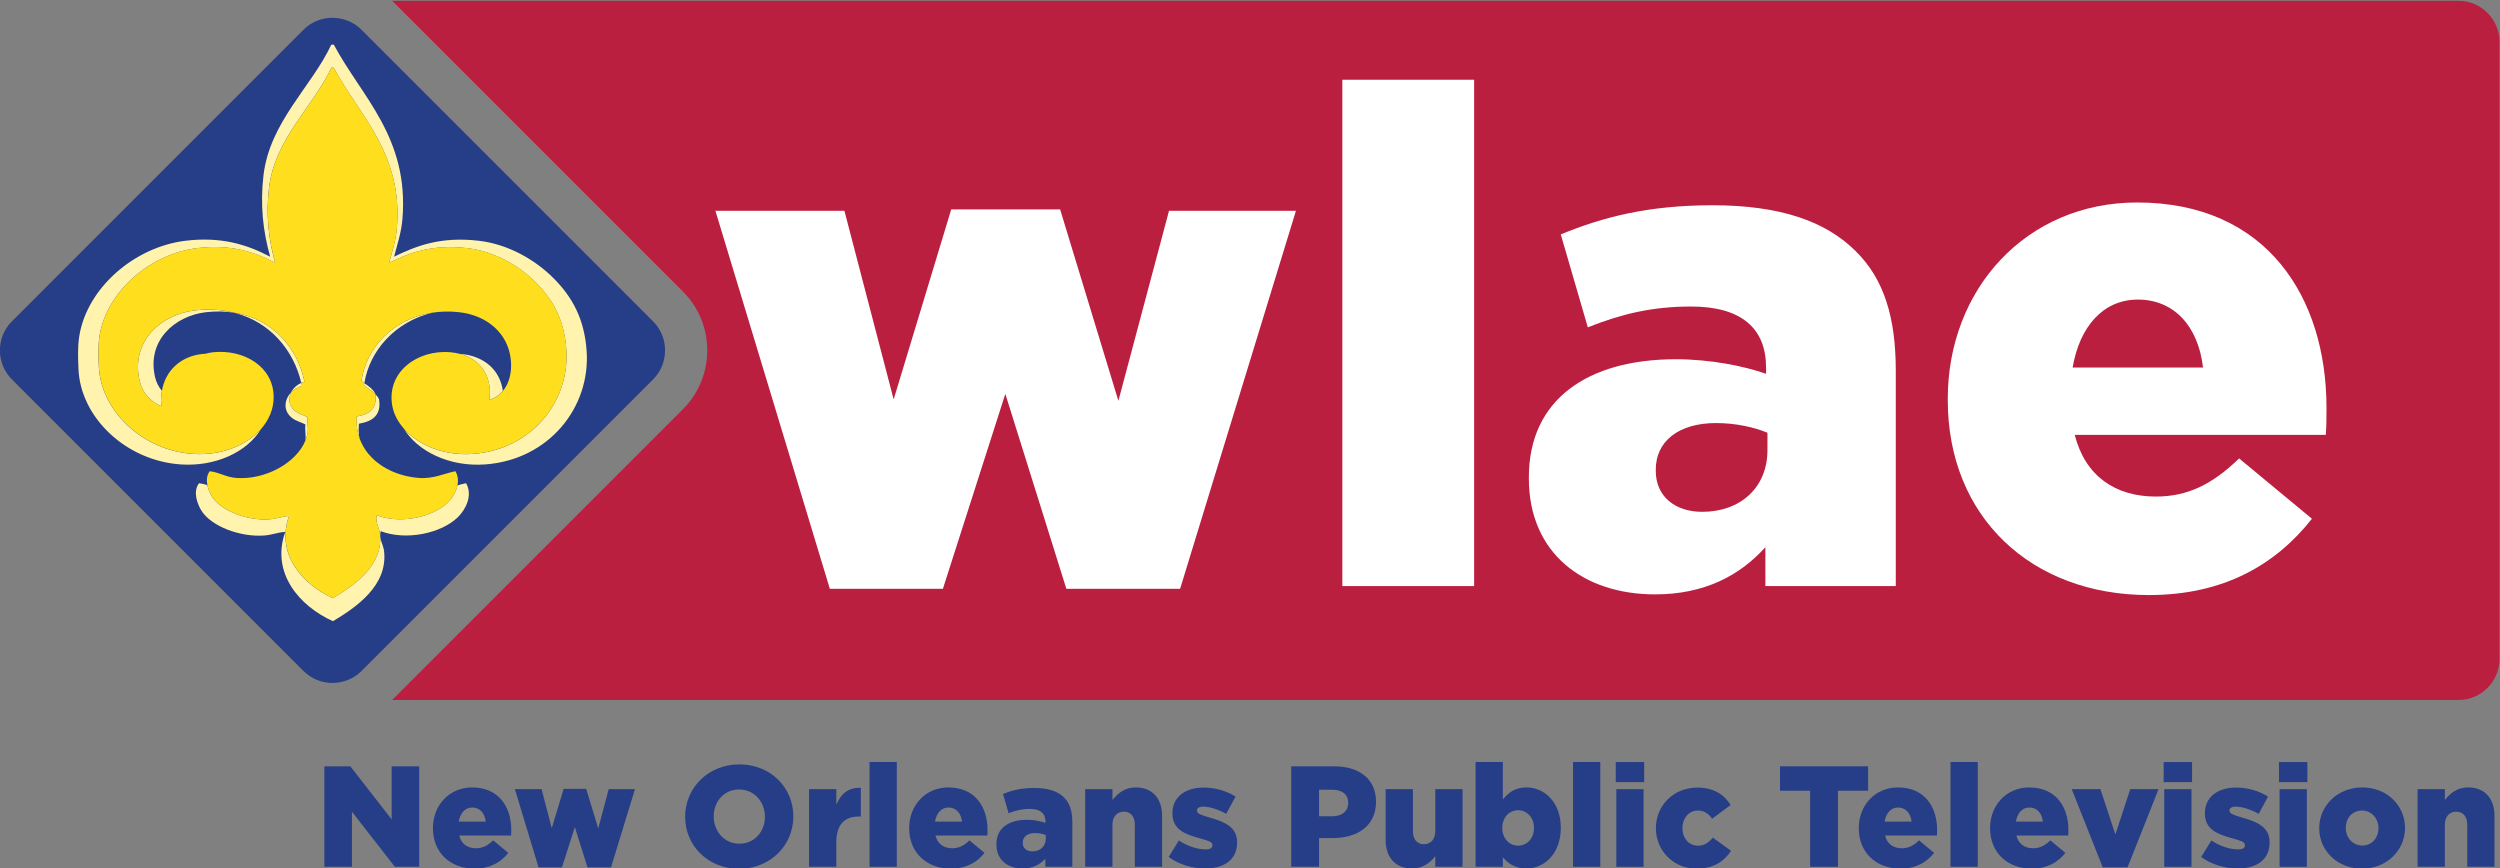 <svg width="800" height="277.86" version="1.1" viewBox="0 0 800 277.86" xml:space="preserve" xmlns="http://www.w3.org/2000/svg"><rect x="0" y="0" width="800" height="277.86" fill="#808080" stroke="none"/><defs><clipPath id="clipPath228"><path d="m147.71 636.92h311.42v110.88h-311.42z"/></clipPath></defs><g transform="matrix(1.333 0 0 -1.333 -179.88 1417.1)"><g transform="matrix(2.06 0 0 2.06 -185.76 -465.62)"><g clip-path="url(#clipPath228)"><g transform="translate(442.18 742)"><path d="m0 0h-240.8l33.889-33.889c3.778-3.78 3.778-9.928-1e-3 -13.707l-33.888-33.886h240.8c2.627 0 4.777 2.149 4.777 4.777v71.928c0 2.627-2.15 4.777-4.777 4.777" fill="#bb1f40"/></g><g transform="translate(231.79 704.64)"><path d="m0 0-33.985 33.985c-0.711 0.711-1.597 1.145-2.522 1.312-0.282 0.052-0.569 0.081-0.856 0.081-1.225 0-2.449-0.463-3.378-1.392l-33.984-33.986c-1.858-1.857-1.858-4.898 0-6.756l33.984-33.984c0.929-0.931 2.154-1.395 3.378-1.395 0.287 0 0.574 0.031 0.856 0.082 0.926 0.166 1.811 0.6 2.522 1.311l33.985 33.985c1.858 1.858 1.858 4.899 0 6.757" fill="#263d87"/></g><g transform="translate(189.6 696.36)"><path d="M 0,0 C 0.329,0.345 0.757,0.624 1.278,0.759 1.255,0.876 1.22,0.992 1.193,1.108 0.644,0.87 0.231,0.471 0,0" fill="#fff3ad"/></g><g transform="translate(198.14 697.44)"><path d="m0 0c-0.014-0.079-0.033-0.155-0.044-0.233 0.432-0.356 0.935-0.649 1.324-1.041-2e-3 0.017-1e-3 0.029-3e-3 0.046-0.269 0.544-0.787 0.875-1.277 1.228" fill="#fff3ad"/></g><g transform="translate(179.67 705.71)"><path d="m0 0c1.166 0.135 2.254 0.107 3.26-0.05-1.363 0.34-2.875 0.453-4.54 0.259-3.94-0.458-7.509-3.609-6.439-8.209 0.306-1.314 1.164-2.365 2.536-2.962-0.076 0.636-0.037 1.232 0.06 1.798-0.39 0.462-0.658 1.006-0.798 1.611-0.988 4.233 2.297 7.13 5.921 7.553" fill="#fff3ad"/></g><g transform="translate(190.79 697.47)"><path d="m0 0c0.12 0.052 0.236 0.109 0.369 0.144-0.772 3.863-3.657 7.333-8.229 8.048 4.256-1.063 6.988-4.423 7.86-8.192" fill="#fff3ad"/></g><g transform="translate(189.71 693.39)"><path d="m0 0c0.458-0.359 0.913-0.447 1.562-0.761-0.081-0.621 0.075-1.204 0.012-1.85 0.107 0.273 0.194 0.549 0.242 0.833 0.108 0.666-0.083 1.242 0 1.868-0.597 0.291-1.017 0.372-1.436 0.703-0.763 0.598-0.838 1.453-0.486 2.173-0.809-0.848-0.951-2.137 0.106-2.966" fill="#fff3ad"/></g><g transform="translate(224.04 701.26)"><path d="m0 0c-0.269 3.622-1.607 6.178-3.903 8.464-2.06 2.049-5.176 3.913-8.681 4.314-4.386 0.505-7.219-0.569-9.853-1.861 0.397 1.512 0.844 2.814 0.976 4.401 0.784 9.487-4.737 14.199-8 20.311-0.098 0-0.196 1e-3 -0.292 0-2.26-4.866-7.172-9.001-7.902-15.233-0.403-3.44-0.053-6.528 0.78-9.479-2.736 1.438-5.737 2.358-9.851 1.861-6.012-0.724-11.486-5.528-12.39-11.086-0.206-1.271-0.15-2.664-0.095-3.894 0.247-5.628 5.527-10.646 11.899-11.086 4.067-0.282 7.746 1.442 9.367 4.119-1.702-1.939-4.687-3.12-7.953-2.894-5.862 0.406-10.72 5.02-10.948 10.2-0.053 1.129-0.102 2.413 0.089 3.582 0.829 5.114 5.866 9.534 11.399 10.201 3.784 0.456 6.545-0.389 9.064-1.713-0.766 2.716-1.091 5.555-0.718 8.722 0.67 5.733 5.192 9.539 7.271 14.016h0.269c3.001-5.625 8.081-9.96 7.361-18.689-0.122-1.46-0.532-2.658-0.9-4.05 2.423 1.188 5.032 2.175 9.065 1.714 3.225-0.37 6.092-2.085 7.989-3.971 2.113-2.103 3.342-4.453 3.59-7.787 0.453-6.12-4.061-11.726-10.861-12.226-3.392-0.249-6.385 1.024-8.065 2.933 1.584-2.6 5.253-4.468 9.49-4.157 7.388 0.542 12.297 6.636 11.803 13.288" fill="#fff3ad"/></g><g transform="translate(214.28 696.53)"><path d="m0 0c-0.317 2.408-2.137 4.065-4.872 4.315-0.039 4e-3 -0.079 3e-3 -0.119 7e-3 2.416-0.647 3.794-2.659 3.408-5.339 0.636 0.167 1.169 0.523 1.583 1.017" fill="#fff3ad"/></g><g transform="translate(206.04 705.65)"><path d="m0 0c-4.527-0.704-7.71-4.076-8.239-7.96 0.108-0.087 0.224-0.169 0.338-0.252 0.621 3.827 3.61 7.154 7.901 8.212" fill="#fff3ad"/></g><g transform="translate(208.99 685.53)"><path d="m0 0c-0.156-0.783-0.629-1.515-1.138-2.009-1.75-1.696-5.48-2.534-8.257-1.479-0.218-0.797 0.28-1.452 0.359-2.104 0.454-3.728-3.011-6.073-5.477-7.553-3.571 1.603-6.682 5.158-5.114 9.578-0.776-0.039-1.425-0.328-2.246-0.388-2.67-0.197-5.712 1.032-6.73 2.646-0.212 0.338-0.441 0.826-0.547 1.343-0.302 0.094-0.615 0.175-0.967 0.217-0.75-0.99-0.185-2.453 0.295-3.217 1.106-1.756 4.413-3.089 7.316-2.875 0.89 0.063 1.593 0.377 2.438 0.42-1.703-4.803 1.68-8.665 5.56-10.408 2.681 1.607 6.445 4.155 5.952 8.208-0.087 0.709-0.626 1.422-0.391 2.286 3.018-1.147 7.074-0.235 8.974 1.607 0.94 0.912 1.79 2.566 0.977 3.98-0.329-0.062-0.662-0.153-1.004-0.252" fill="#fff3ad"/></g><g transform="translate(197.26 693.56)"><path d="m0 0c-0.08-0.909 0.038-1.75 0.303-2.515-0.084 0.531-0.109 1.087-0.057 1.67 1.571 0.274 2.651 0.973 2.341 2.876-0.109 0.22-0.261 0.402-0.429 0.572 0.259-1.717-0.727-2.354-2.158-2.603" fill="#fff3ad"/></g><g transform="translate(221.68 701.43)"><path d="m0 0c-0.248 3.334-1.477 5.684-3.59 7.787-1.898 1.886-4.764 3.602-7.99 3.971-4.033 0.461-6.641-0.525-9.064-1.714 0.367 1.393 0.778 2.59 0.899 4.05 0.72 8.729-4.359 13.065-7.361 18.689h-0.268c-2.08-4.477-6.601-8.283-7.272-14.016-0.372-3.167-0.048-6.006 0.719-8.722-2.519 1.323-5.28 2.169-9.065 1.713-5.533-0.667-10.569-5.087-11.4-10.2-0.189-1.17-0.14-2.454-0.087-3.582 0.227-5.181 5.086-9.795 10.948-10.201 3.265-0.226 6.251 0.955 7.952 2.894 0.923 1.053 1.474 2.325 1.471 3.724-6e-3 3.544-3.457 5.601-7.09 5.218-0.308-0.034-0.598-0.1-0.881-0.175-0.11-7e-3 -0.221-0.01-0.331-0.022-2.551-0.269-4.321-1.954-4.719-4.296-0.098-0.566-0.137-1.161-0.06-1.797-1.373 0.598-2.231 1.647-2.537 2.962-1.071 4.6 2.499 7.75 6.438 8.208 1.665 0.194 3.178 0.082 4.542-0.258 4.572-0.715 7.457-4.186 8.229-8.048-0.132-0.035-0.248-0.094-0.369-0.145 0.028-0.117 0.063-0.231 0.086-0.349-0.521-0.135-0.95-0.414-1.278-0.76-0.354-0.718-0.277-1.574 0.484-2.173 0.421-0.33 0.841-0.412 1.437-0.702-0.083-0.625 0.109-1.202 0-1.868-0.047-0.283-0.134-0.56-0.241-0.834-1.03-2.623-4.709-4.662-8.109-4.383-1.198 0.1-1.928 0.648-3.049 0.779-0.36-0.472-0.391-1.06-0.278-1.617 0.106-0.516 0.334-1.005 0.545-1.343 1.019-1.614 4.061-2.843 6.732-2.647 0.82 0.061 1.468 0.349 2.246 0.389-1.568-4.42 1.543-7.975 5.114-9.578 2.466 1.48 5.93 3.825 5.475 7.553-0.077 0.652-0.575 1.307-0.359 2.103 2.779-1.054 6.509-0.216 8.259 1.48 0.508 0.494 0.982 1.226 1.138 2.009 0.108 0.547 0.067 1.117-0.241 1.651-1.246-0.231-2.539-0.925-4.309-0.779-3.168 0.258-5.955 1.985-6.877 4.647-0.265 0.767-0.384 1.606-0.303 2.517 1.431 0.249 2.417 0.886 2.158 2.601-0.391 0.392-0.892 0.686-1.325 1.04 0.01 0.078 0.031 0.156 0.044 0.234-0.115 0.083-0.231 0.164-0.339 0.252 0.528 3.884 3.713 7.256 8.239 7.96 0.994 0.154 2.049 0.184 3.16 0.058 3.226-0.363 5.725-2.46 6.014-5.603 0.134-1.455-0.218-2.724-0.932-3.578-0.412-0.494-0.946-0.851-1.582-1.017 0.387 2.679-0.992 4.692-3.408 5.338-0.339 0.091-0.699 0.155-1.078 0.191-3.925 0.361-7.522-2.343-6.822-6.231 0.173-0.961 0.652-1.872 1.359-2.673 1.679-1.91 4.671-3.181 8.065-2.933 6.799 0.5 11.313 6.107 10.861 12.226" fill="#ffde1d"/></g><g transform="translate(239.05 717.53)"><path d="m0 0h15.034l5.739-21.985 6.708 22.147h12.691l6.79-22.308 5.9 22.146h14.792l-13.499-44.051h-13.256l-7.112 22.714-7.275-22.714h-13.175z" fill="#fff"/></g><path d="m312.11 732.8h15.357v-59.005h-15.357z" fill="#fff"/><g transform="translate(361.65 689.64)"><path d="m0 0v2.021c-1.536 0.647-3.717 1.131-5.98 1.131-4.446 0-7.034-2.181-7.034-5.415v-0.161c0-2.991 2.264-4.769 5.415-4.769 4.447 0 7.599 2.828 7.599 7.193m-27.804-3.313v0.161c0 9.054 6.87 13.741 17.135 13.741 4.041 0 8.001-0.808 10.508-1.698v0.728c0 4.526-2.83 7.113-8.729 7.113-4.608 0-8.165-0.888-12.044-2.424l-3.153 10.83c4.931 2.021 10.185 3.395 17.702 3.395 7.841 0 13.174-1.859 16.65-5.334 3.315-3.234 4.689-7.761 4.689-13.904v-25.137h-15.196v4.526c-2.991-3.314-7.112-5.496-12.852-5.496-8.326 0-14.71 4.769-14.71 13.499" fill="#fff"/></g><g transform="translate(412.41 699.26)"><path d="m0 0c-0.566 4.85-3.395 7.921-7.599 7.921-4.041 0-6.788-3.152-7.597-7.921zm-29.746-3.799v0.162c0 12.772 9.135 22.874 22.068 22.874 15.114 0 22.065-11.072 22.065-23.925 0-0.969 0-2.101-0.081-3.153h-29.26c1.213-4.768 4.689-7.193 9.457-7.193 3.637 0 6.546 1.374 9.699 4.446l8.487-7.032c-4.203-5.336-10.265-8.892-18.994-8.892-13.74 0-23.441 9.134-23.441 22.713" fill="#fff"/></g></g></g><g transform="matrix(2.06 0 0 -2.06 -142.99 -905.54)" fill="#263d87" aria-label="New Orleans Public Television"><path d="m172.72-854.64h3.21v-6.42l4.999 6.42h2.842v-11.704h-3.21v6.186l-4.815-6.186h-3.026z"/><path d="m190.22-854.42c1.806 0 3.06-0.736 3.929-1.839l-1.756-1.455c-0.652 0.635-1.254 0.92-2.006 0.92-0.986 0-1.705-0.502-1.956-1.488h6.052c0.017-0.217 0.017-0.451 0.017-0.652 0-2.658-1.438-4.949-4.564-4.949-2.675 0-4.564 2.09-4.564 4.732v0.033c0 2.809 2.006 4.698 4.849 4.698zm-1.839-5.484c0.167-0.986 0.736-1.639 1.572-1.639 0.869 0 1.455 0.635 1.572 1.639z"/><path d="m197.68-854.57h2.725l1.505-4.698 1.471 4.698h2.742l2.792-9.112h-3.06l-1.22 4.581-1.404-4.615h-2.625l-1.388 4.581-1.187-4.548h-3.11z"/><path d="m221.05-854.4c3.611 0 6.32-2.725 6.32-6.086v-0.033c0-3.361-2.675-6.052-6.287-6.052s-6.32 2.725-6.32 6.086v0.033c0 3.361 2.675 6.052 6.287 6.052zm0.033-2.926c-1.772 0-2.993-1.471-2.993-3.16v-0.033c0-1.689 1.187-3.127 2.959-3.127 1.789 0 3.01 1.471 3.01 3.16v0.033c0 1.689-1.187 3.127-2.976 3.127z"/><path d="m229.2-854.64h3.177v-2.809c0-2.09 0.936-3.043 2.591-3.043h0.268v-3.344c-1.505-0.067-2.341 0.736-2.859 1.973v-1.822h-3.177z"/><path d="m236.25-854.64h3.177v-12.205h-3.177z"/><path d="m245.72-854.42c1.806 0 3.06-0.736 3.929-1.839l-1.756-1.455c-0.652 0.635-1.254 0.92-2.006 0.92-0.986 0-1.705-0.502-1.956-1.488h6.052c0.017-0.217 0.017-0.451 0.017-0.652 0-2.658-1.438-4.949-4.564-4.949-2.675 0-4.564 2.09-4.564 4.732v0.033c0 2.809 2.006 4.698 4.849 4.698zm-1.839-5.484c0.167-0.986 0.736-1.639 1.572-1.639 0.869 0 1.455 0.635 1.572 1.639z"/><path d="m254.08-854.44c1.187 0 2.04-0.451 2.658-1.137v0.936h3.143v-5.2c0-1.271-0.284-2.207-0.97-2.876-0.719-0.719-1.822-1.103-3.444-1.103-1.555 0-2.642 0.284-3.662 0.702l0.652 2.24c0.803-0.318 1.538-0.502 2.491-0.502 1.22 0 1.806 0.535 1.806 1.471v0.15c-0.518-0.184-1.338-0.351-2.174-0.351-2.123 0-3.545 0.97-3.545 2.842v0.033c0 1.806 1.321 2.792 3.043 2.792zm1.137-1.99c-0.652 0-1.12-0.368-1.12-0.986v-0.033c0-0.669 0.535-1.12 1.455-1.12 0.468 0 0.92 0.1 1.237 0.234v0.418c0 0.903-0.652 1.488-1.572 1.488z"/><path d="m261.38-854.64h3.177v-4.899c0-0.986 0.568-1.522 1.338-1.522 0.752 0 1.271 0.535 1.271 1.522v4.899h3.177v-5.919c0-2.057-1.154-3.327-3.076-3.327-1.287 0-2.123 0.719-2.708 1.471v-1.271h-3.177z"/><path d="m275.39-854.44c2.207 0 3.695-1.037 3.695-3.026v-0.033c0-1.756-1.421-2.374-3.21-2.876-0.953-0.284-1.471-0.451-1.471-0.803v-0.033c0-0.251 0.251-0.435 0.736-0.435 0.719 0 1.739 0.318 2.675 0.836l1.087-2.006c-1.037-0.669-2.408-1.053-3.728-1.053-2.09 0-3.628 1.07-3.628 2.993v0.033c0 1.822 1.421 2.424 3.21 2.893 0.953 0.268 1.455 0.418 1.455 0.769v0.033c0 0.318-0.251 0.485-0.803 0.485-0.936 0-2.073-0.351-3.11-1.037l-1.187 1.923c1.254 0.903 2.759 1.338 4.28 1.338z"/><path d="m285.39-854.64h3.244v-3.344h1.605c2.909 0 5.032-1.455 5.032-4.213v-0.033c0-2.591-1.906-4.113-4.865-4.113h-5.016zm3.244-5.885v-3.093h1.522c1.17 0 1.873 0.535 1.873 1.538v0.033c0 0.92-0.702 1.522-1.856 1.522z"/><path d="m299.47-854.44c1.287 0 2.123-0.685 2.709-1.438v1.237h3.177v-9.045h-3.177v4.899c0 0.986-0.568 1.522-1.321 1.522-0.769 0-1.287-0.535-1.287-1.522v-4.899h-3.177v5.919c0 2.057 1.154 3.327 3.076 3.327z"/><path d="m312.81-854.44c2.14 0 3.996-1.789 3.996-4.732v-0.033c0-2.893-1.856-4.681-4.013-4.681-1.354 0-2.123 0.652-2.742 1.404v-4.364h-3.177v12.205h3.177v-1.103c0.585 0.685 1.388 1.304 2.759 1.304zm-0.986-2.658c-1.02 0-1.839-0.853-1.839-2.057v-0.033c0-1.187 0.819-2.04 1.839-2.04 1.037 0 1.856 0.853 1.856 2.04v0.033c0 1.22-0.819 2.057-1.856 2.057z"/><path d="m318.23-854.64h3.177v-12.205h-3.177z"/><path d="m323.21-864.5h3.31v-2.341h-3.31zm0.067 9.864h3.177v-9.045h-3.177z"/><path d="m332.62-854.42c1.99 0 3.193-0.836 4.029-2.073l-2.123-1.538c-0.502 0.585-0.986 0.936-1.739 0.936-1.07 0-1.806-0.886-1.806-2.057v-0.033c0-1.103 0.752-2.006 1.772-2.006 0.769 0 1.254 0.351 1.689 0.953l2.157-1.605c-0.769-1.22-2.006-2.023-3.862-2.023-2.859 0-4.849 2.157-4.849 4.715v0.033c0 2.558 2.006 4.698 4.732 4.698z"/><path d="m345.86-854.64h3.244v-8.861h3.511v-2.842h-10.266v2.842h3.511z"/><path d="m356.38-854.42c1.806 0 3.06-0.736 3.929-1.839l-1.756-1.455c-0.652 0.635-1.254 0.92-2.006 0.92-0.986 0-1.705-0.502-1.956-1.488h6.052c0.017-0.217 0.017-0.451 0.017-0.652 0-2.658-1.438-4.949-4.564-4.949-2.675 0-4.564 2.09-4.564 4.732v0.033c0 2.809 2.006 4.698 4.849 4.698zm-1.839-5.484c0.167-0.986 0.736-1.639 1.572-1.639 0.869 0 1.455 0.635 1.572 1.639z"/><path d="m362.22-854.64h3.177v-12.205h-3.177z"/><path d="m371.68-854.42c1.806 0 3.06-0.736 3.929-1.839l-1.756-1.455c-0.652 0.635-1.254 0.92-2.006 0.92-0.986 0-1.705-0.502-1.956-1.488h6.052c0.017-0.217 0.017-0.451 0.017-0.652 0-2.658-1.438-4.949-4.564-4.949-2.675 0-4.564 2.09-4.564 4.732v0.033c0 2.809 2.006 4.698 4.849 4.698zm-1.839-5.484c0.167-0.986 0.736-1.639 1.572-1.639 0.869 0 1.455 0.635 1.572 1.639z"/><path d="m379.96-854.57h2.892l3.611-9.112h-3.294l-1.739 5.283-1.739-5.283h-3.344z"/><path d="m387.06-864.5h3.31v-2.341h-3.31zm0.067 9.864h3.177v-9.045h-3.177z"/><path d="m395.71-854.44c2.207 0 3.695-1.037 3.695-3.026v-0.033c0-1.756-1.421-2.374-3.21-2.876-0.953-0.284-1.471-0.451-1.471-0.803v-0.033c0-0.251 0.251-0.435 0.736-0.435 0.719 0 1.739 0.318 2.675 0.836l1.087-2.006c-1.037-0.669-2.408-1.053-3.728-1.053-2.09 0-3.628 1.07-3.628 2.993v0.033c0 1.822 1.421 2.424 3.21 2.893 0.953 0.268 1.455 0.418 1.455 0.769v0.033c0 0.318-0.251 0.485-0.803 0.485-0.936 0-2.073-0.351-3.11-1.037l-1.187 1.923c1.254 0.903 2.759 1.338 4.28 1.338z"/><path d="m400.5-864.5h3.31v-2.341h-3.31zm0.067 9.864h3.177v-9.045h-3.177z"/><path d="m410.17-854.42c2.909 0 5.016-2.157 5.016-4.732v-0.033c0-2.575-2.09-4.698-4.982-4.698-2.909 0-5.016 2.157-5.016 4.732v0.033c0 2.575 2.09 4.698 4.982 4.698zm0.033-2.692c-1.12 0-1.923-0.936-1.923-2.04v-0.033c0-1.087 0.736-2.006 1.889-2.006 1.12 0 1.923 0.936 1.923 2.04v0.033c0 1.087-0.736 2.006-1.889 2.006z"/><path d="m416.65-854.64h3.177v-4.899c0-0.986 0.568-1.522 1.338-1.522 0.752 0 1.271 0.535 1.271 1.522v4.899h3.177v-5.919c0-2.057-1.154-3.327-3.076-3.327-1.287 0-2.123 0.719-2.708 1.471v-1.271h-3.177z"/></g></g></svg>
